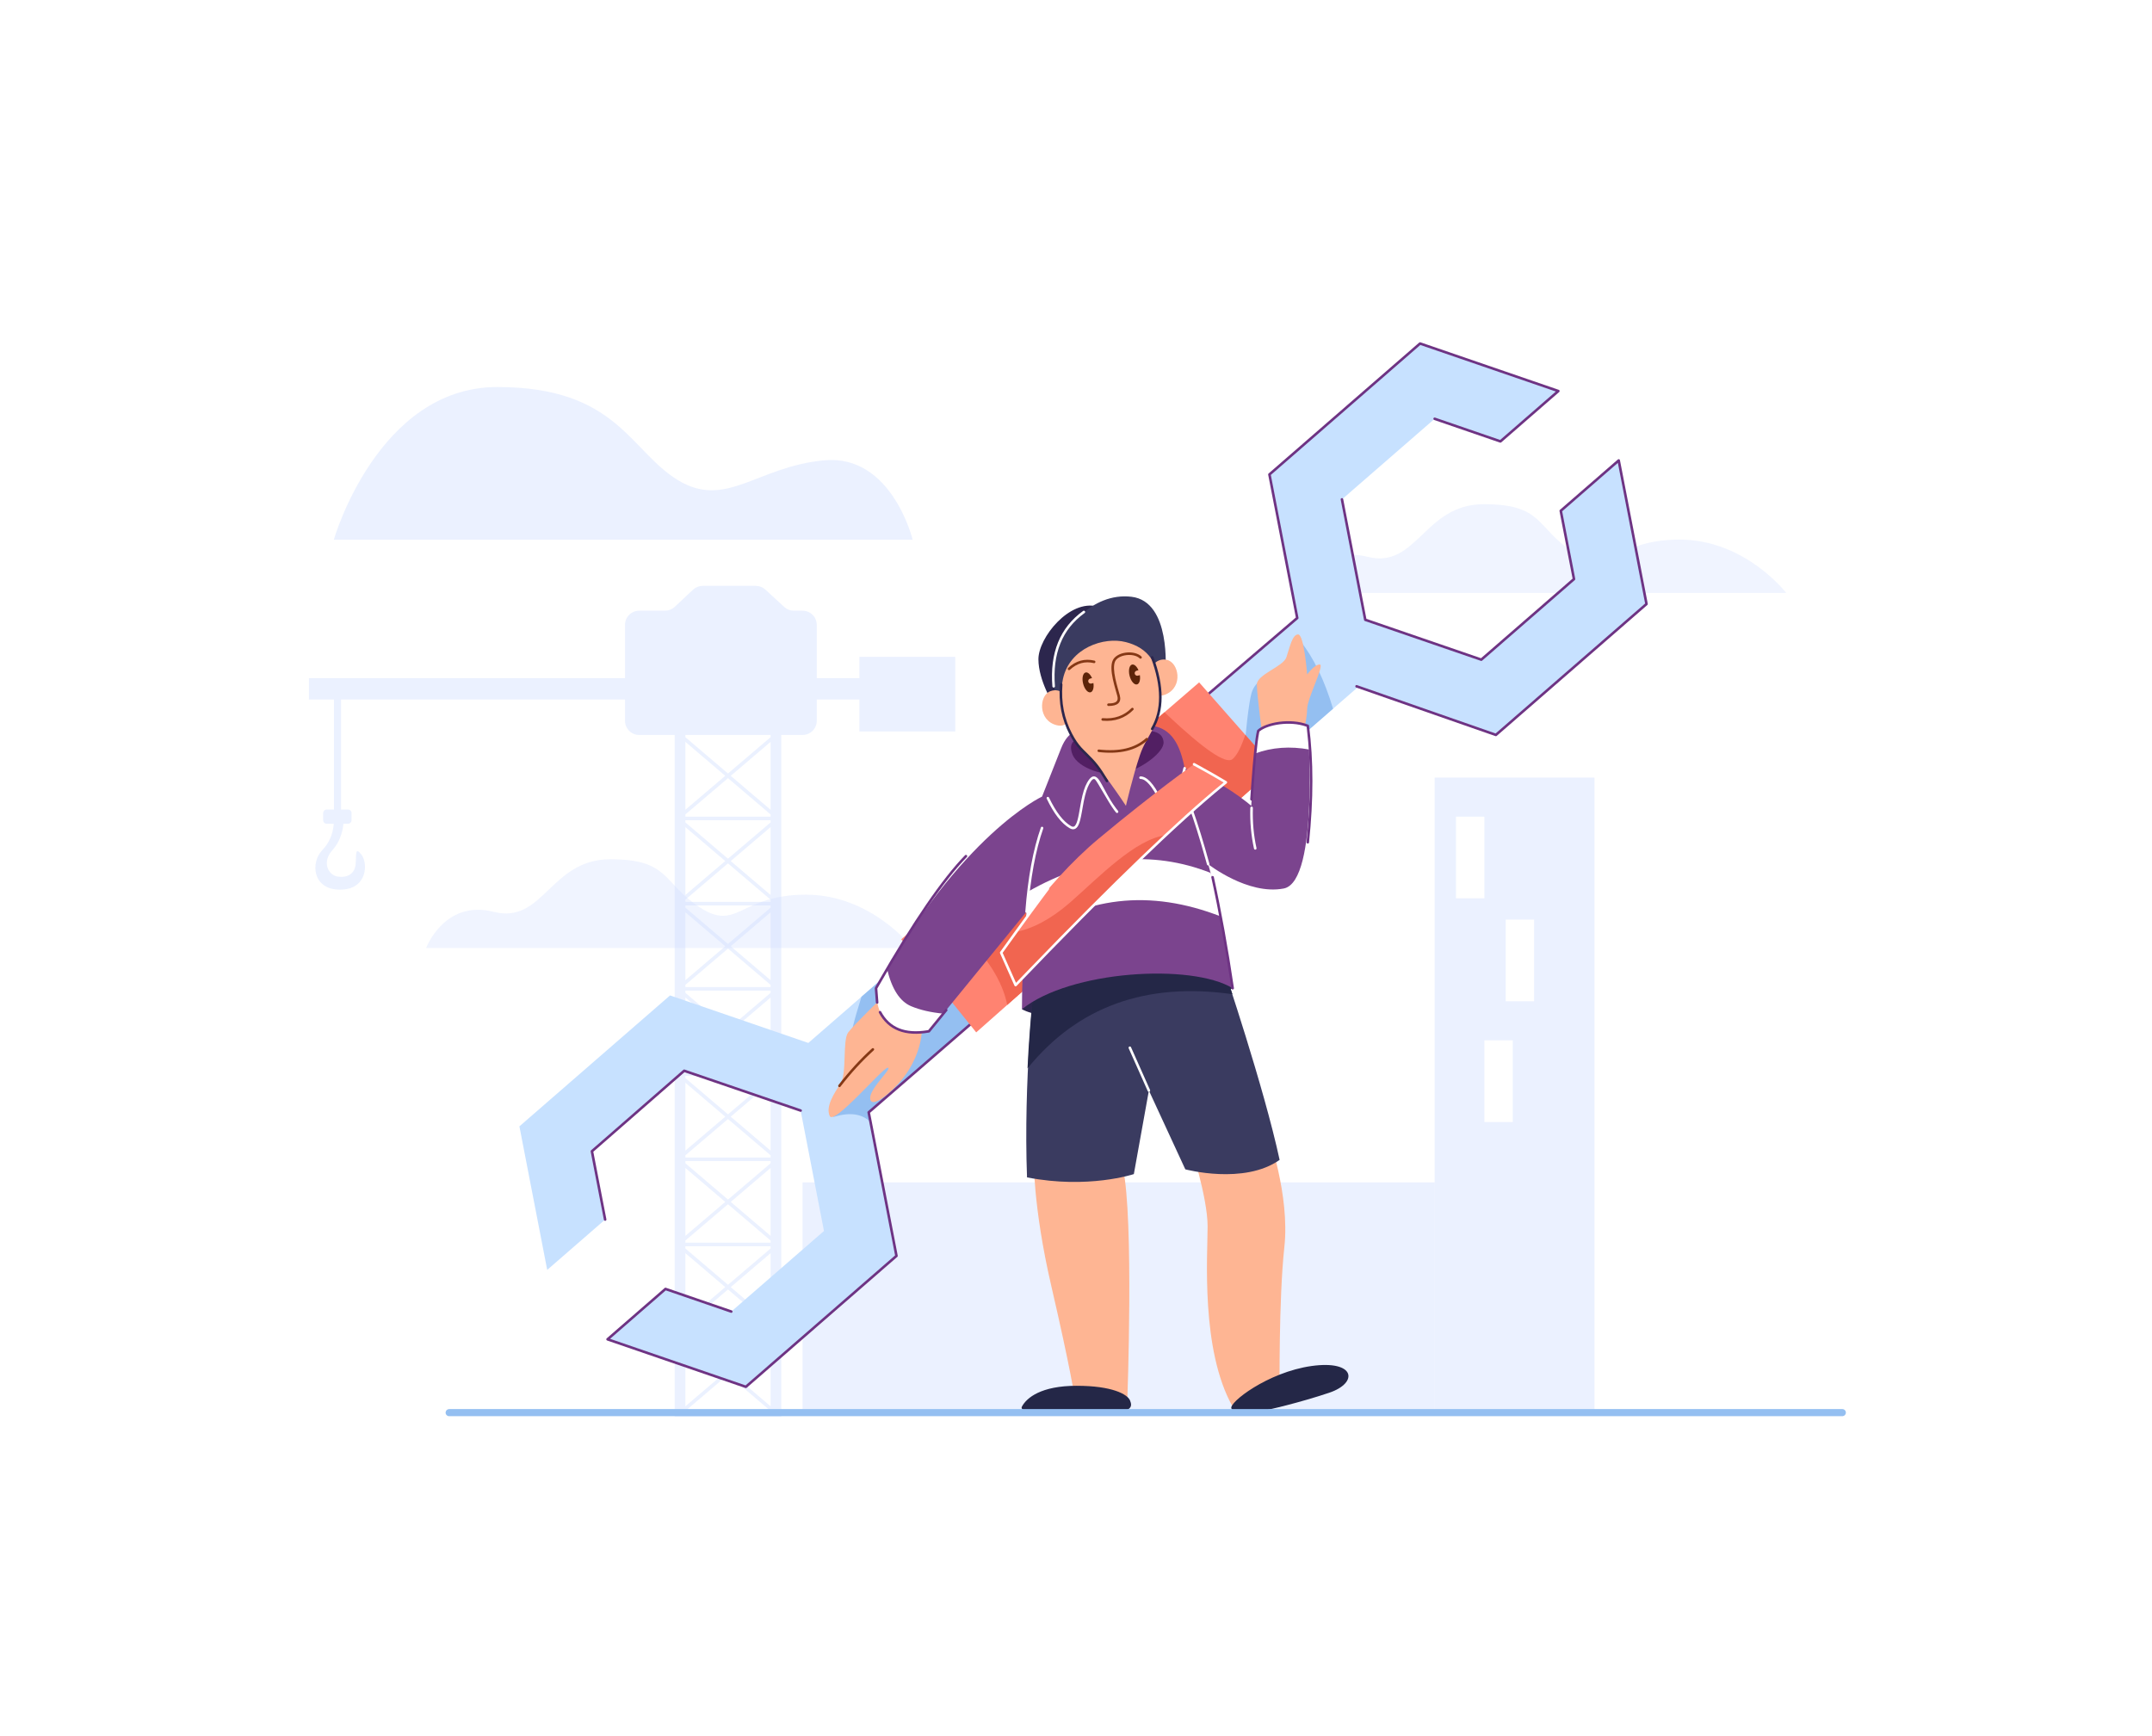 <svg width="606" height="489" viewBox="0 0 606 489" fill="none" xmlns="http://www.w3.org/2000/svg">
<g id="Repairman">
<rect width="606" height="489" fill="white"/>
<g id="Empty State 15">
<path id="Shape" opacity="0.4" fill-rule="evenodd" clip-rule="evenodd" d="M449 219V398H404V219H449ZM426 293H418V316H426V293ZM432 259H424V282H432V259ZM418 230H410V253H418V230Z" fill="#CDDCFF"/>
<path id="Path 768" opacity="0.294" fill-rule="evenodd" clip-rule="evenodd" d="M366 167H503C503 167 491.519 151.969 472.939 151.969C454.359 151.969 453.666 162.513 443.033 155.531C432.4 148.549 434.659 142 417.821 142C400.982 142 399 160.363 385.066 156.811C371.132 153.259 366 167 366 167Z" fill="#CDDCFF"/>
<path id="Path 768 Copy 2" opacity="0.294" fill-rule="evenodd" clip-rule="evenodd" d="M120 267H257C257 267 245.519 251.969 226.939 251.969C208.359 251.969 207.666 262.513 197.033 255.531C186.4 248.549 188.659 242 171.821 242C154.982 242 153 260.363 139.066 256.811C125.132 253.259 120 267 120 267Z" fill="#CDDCFF"/>
<path id="Shape_2" opacity="0.4" fill-rule="evenodd" clip-rule="evenodd" d="M212.825 165C213.828 165 214.795 165.377 215.534 166.057L220.835 170.938C221.574 171.618 222.541 171.995 223.545 171.995H226C228.209 171.995 230 173.786 230 175.995V191H242V185H269V206H242V197H230V202.995C230 205.204 228.209 206.995 226 206.995L220 206.995V399H190V206.995L180 206.995C177.791 206.995 176 205.204 176 202.995V197H96.037V228H98C98.552 228 99 228.448 99 229V231C99 231.552 98.552 232 98 232L96.71 232C96.408 234.873 95.449 237.262 93.833 239.168L93.585 239.451C90.581 242.77 92.392 246.495 95.144 246.885C97.895 247.275 99.826 246.05 100.124 243.569L100.155 243.282C100.381 240.874 99.9 238.295 101.754 240.657C103.682 243.115 103.519 250.556 95.727 250.556C88.033 250.556 87.446 243.053 90.612 239.581L90.734 239.451C92.671 237.45 93.756 234.966 93.99 232.001L92 232C91.448 232 91 231.552 91 231V229C91 228.448 91.448 228 92 228H94.037V197H87V191H176V175.995C176 173.786 177.791 171.995 180 171.995H187.26C188.275 171.995 189.253 171.609 189.995 170.914L195.152 166.081C195.893 165.387 196.871 165 197.887 165H212.825ZM205 387.156L193 397.378V398H217V397.379L205 387.156ZM217 376.934L205.771 386.5L217 396.065V376.934ZM193 376.935V396.064L204.229 386.5L193 376.935ZM217 375H193V375.621L205 385.843L217 375.62V375ZM205 363.156L193 373.378V374H217V373.379L205 363.156ZM217 352.934L205.771 362.5L217 372.065V352.934ZM193 352.935V372.064L204.229 362.5L193 352.935ZM217 351H193V351.621L205 361.843L217 351.62V351ZM205 339.156L193 349.378V350H217V349.379L205 339.156ZM217 328.934L205.771 338.5L217 348.065V328.934ZM193 328.935V348.064L204.229 338.5L193 328.935ZM217 327H193V327.621L205 337.843L217 327.62V327ZM205 315.156L193 325.378V326H217V325.379L205 315.156ZM217 304.934L205.771 314.5L217 324.065V304.934ZM193 304.935V324.064L204.229 314.5L193 304.935ZM217 303H193V303.621L205 313.843L217 303.62V303ZM205 291.156L193 301.378V302H217V301.379L205 291.156ZM217 280.934L205.771 290.5L217 300.065V280.934ZM193 280.935V300.064L204.229 290.5L193 280.935ZM217 279H193V279.621L205 289.843L217 279.62V279ZM205 267.156L193 277.378V278H217V277.379L205 267.156ZM217 256.934L205.771 266.5L217 276.065V256.934ZM193 256.935V276.064L204.229 266.5L193 256.935ZM217 255H193V255.621L205 265.843L217 255.62V255ZM205 243.156L193 253.378V254H217V253.379L205 243.156ZM217 232.934L205.771 242.5L217 252.065V232.934ZM193 232.935V252.064L204.229 242.5L193 232.935ZM217 231H193V231.621L205 241.843L217 231.62V231ZM205 219.156L193 229.378V230H217V229.379L205 219.156ZM217 208.934L205.771 218.5L217 228.065V208.934ZM193 208.935V228.064L204.229 218.5L193 208.935ZM217 207H193V207.621L205 217.843L217 207.62V207Z" fill="#CDDCFF"/>
<rect id="Rectangle" opacity="0.4" x="226" y="333" width="178" height="65" fill="#CDDCFF"/>
<path id="Path 771" opacity="0.4" fill-rule="evenodd" clip-rule="evenodd" d="M94 152H257C257 152 251.15 127.903 232.147 129.638C213.143 131.373 204.504 143.466 190.936 135.245C177.368 127.024 173.749 109 140.044 109C106.338 109 94 152 94 152Z" fill="#CDDCFF"/>
<path id="Path" fill-rule="evenodd" clip-rule="evenodd" d="M252.449 353.708L210.033 390.58L171.087 377.197L187.401 363.015L205.927 369.382L232.029 346.691L225.459 312.774L192.787 301.548L166.684 324.238L170.408 343.468L154.094 357.649L146.264 317.222L188.68 280.35L227.625 293.731L365.301 174.05L357.471 133.623L399.887 96.751L438.831 110.131L422.517 124.313L403.993 117.949L377.891 140.639L384.461 174.556L417.133 185.783L443.236 163.092L439.51 143.861L455.824 129.679L463.656 170.109L421.24 206.98L382.294 193.598L244.617 313.278L252.449 353.708Z" fill="#C7E1FF"/>
<path id="Path_2" fill-rule="evenodd" clip-rule="evenodd" d="M268.397 258.288L285.402 277.824L244.617 313.278L245.149 316.024C242.763 313.682 239.347 313.182 234.9 314.523L234.602 314.615L239.369 304.395V293.889C239.369 291.919 240.443 287.53 242.59 280.722L268.397 258.288Z" fill="#94BFF1"/>
<path id="Path_3" fill-rule="evenodd" clip-rule="evenodd" d="M366.102 180.447C369.895 185.187 372.988 191.574 375.381 199.606L349.444 222.153L349.75 218.272C350.784 205.51 351.675 197.825 352.423 195.216C353.427 191.713 357.107 189.434 363.464 188.378L366.102 180.447Z" fill="#94BFF1"/>
<path id="Path 693" d="M399.651 96.479C399.728 96.412 399.83 96.382 399.93 96.393L400.004 96.41L438.948 109.791C439.184 109.872 439.261 110.156 439.122 110.344L439.067 110.403L422.754 124.585C422.676 124.652 422.574 124.682 422.474 124.67L422.4 124.653L403.876 118.289C403.688 118.225 403.588 118.02 403.653 117.832C403.709 117.667 403.873 117.57 404.039 117.592L404.11 117.608L422.438 123.905L438.124 110.268L399.966 97.158L357.863 133.757L365.655 173.982C365.674 174.083 365.649 174.187 365.588 174.268L365.535 174.324L333.829 201.455C333.678 201.584 333.451 201.566 333.322 201.415C333.211 201.286 333.208 201.1 333.305 200.968L333.361 200.907L364.907 173.913L357.117 133.691C357.098 133.59 357.122 133.487 357.183 133.407L357.235 133.351L399.651 96.479Z" fill="#6E3383"/>
<path id="Path 690" d="M192.429 301.296C192.507 301.229 192.608 301.198 192.708 301.21L192.782 301.227L225.575 312.434C225.763 312.498 225.864 312.703 225.8 312.891C225.743 313.056 225.58 313.153 225.414 313.132L225.343 313.115L192.745 301.975L167.076 324.373L170.762 343.399C170.795 343.57 170.701 343.736 170.547 343.8L170.477 343.821C170.306 343.854 170.14 343.761 170.076 343.606L170.055 343.536L166.331 324.307C166.311 324.206 166.336 324.103 166.396 324.023L166.448 323.967L192.429 301.296Z" fill="#6E3383"/>
<path id="Path 691" d="M300.673 264.269C300.823 264.138 301.05 264.155 301.18 264.305C301.292 264.434 301.296 264.619 301.2 264.752L301.144 264.813L245.01 313.414L252.803 353.639C252.822 353.74 252.798 353.843 252.737 353.924L252.685 353.98L210.269 390.851C210.192 390.919 210.09 390.949 209.99 390.937L209.916 390.92L170.97 377.537C170.734 377.456 170.657 377.173 170.796 376.984L170.851 376.925L187.165 362.744C187.242 362.676 187.344 362.646 187.444 362.658L187.518 362.675L206.044 369.041C206.232 369.106 206.332 369.311 206.267 369.499C206.211 369.663 206.047 369.76 205.881 369.739L205.81 369.722L187.48 363.423L171.794 377.059L209.952 390.171L252.056 353.573L244.264 313.347C244.244 313.246 244.269 313.142 244.329 313.062L244.381 313.006L300.673 264.269Z" fill="#6E3383"/>
<path id="Path 689" fill-rule="evenodd" clip-rule="evenodd" d="M253.8 264.541L274.9 290.755L358.96 216.369L337.675 192.185L253.8 264.541Z" fill="#FF8371"/>
<path id="Path_4" fill-rule="evenodd" clip-rule="evenodd" d="M264.983 254.893L327.925 200.597L328.891 201.51C339.171 211.177 345.223 215.28 347.047 213.818C348.249 212.855 349.458 210.567 350.673 206.955L358.141 215.438L358.473 216.799L283.638 283.024C282.285 276.228 277.828 269.24 270.264 262.058L269.916 261.729L264.983 254.893Z" fill="#F16550"/>
<path id="Path 404" fill-rule="evenodd" clip-rule="evenodd" d="M291.103 325.824C291.103 325.824 290.764 339.454 296.075 362.319C301.385 385.184 302.805 394.426 302.805 394.426H317.449C317.449 394.426 319.347 343.194 316.206 328.904C313.065 314.615 291.103 325.824 291.103 325.824Z" fill="#FEB593"/>
<path id="Path 405" fill-rule="evenodd" clip-rule="evenodd" d="M335.087 322.004C335.087 322.004 340.06 337.164 340.06 345.367C340.06 353.569 338.076 380.156 347.117 396.174C355.341 394.426 360.339 392.207 360.339 392.207C360.339 392.207 360.065 365.9 361.672 351.236C363.28 336.572 357.057 319.431 357.057 319.431L335.087 322.004Z" fill="#FEB593"/>
<path id="Path 403" fill-rule="evenodd" clip-rule="evenodd" d="M287.781 284.229C287.781 284.229 293.53 288.001 313.457 286.744C333.385 285.487 347.117 278.32 347.117 278.32L343.683 271.555H295.569L287.781 284.229Z" fill="#2C264D"/>
<path id="Path 402" fill-rule="evenodd" clip-rule="evenodd" d="M291.264 276.849C291.264 276.849 288.18 304.288 289.208 331.593C306.455 334.959 319.29 330.666 319.29 330.666L323.524 307.131L333.782 329.326C333.782 329.326 350.31 333.755 360.339 326.666C355.935 306.203 344.571 272.586 344.571 272.586L311.156 270.063L291.264 276.849Z" fill="#3A3B60"/>
<path id="Path_5" fill-rule="evenodd" clip-rule="evenodd" d="M311.156 270.063L344.571 272.586C345.426 275.114 346.251 277.586 347.047 280.003C322.689 276.548 303.458 283.51 289.351 300.889C289.693 293.551 290.258 286.207 291.044 278.855L291.264 276.849L311.156 270.063Z" fill="#242747"/>
<g id="Group 47">
<g id="Group 46">
<path id="Path 399" fill-rule="evenodd" clip-rule="evenodd" d="M249.133 280.227C249.133 280.227 240.524 288.53 238.854 290.755C237.183 292.98 238.541 302.27 236.695 305.144C234.849 308.019 232.447 311.608 233.648 314.312C234.849 317.017 248.534 300.712 249.989 300.712C251.444 300.712 245.033 306.416 245.033 309.193C245.033 311.971 248.972 309.577 253.029 305.144C257.086 300.712 259.631 294.655 259.631 289.321C259.631 283.987 249.133 280.227 249.133 280.227Z" fill="#FEB593"/>
<path id="Path 400" d="M245.557 295.28C245.705 295.147 245.932 295.158 246.066 295.305C246.199 295.453 246.188 295.68 246.041 295.814C242.769 298.78 239.647 302.188 236.673 306.036C236.551 306.194 236.325 306.223 236.168 306.101C236.01 305.98 235.981 305.754 236.103 305.596C239.102 301.715 242.253 298.276 245.557 295.28Z" fill="#853815"/>
</g>
<path id="Path 401" fill-rule="evenodd" clip-rule="evenodd" d="M355.48 207.055C355.48 207.055 353.929 195.594 353.929 192.778C353.929 189.962 361.312 187.773 362.233 185.145C363.154 182.518 363.85 178.682 365.549 178.682C367.248 178.682 368.087 189.962 368.087 189.962C368.087 189.962 370.118 187.145 371.626 187.145C373.134 187.145 368.087 196.72 368.087 199.694C368.087 202.668 366.553 208.168 366.553 208.168L355.48 207.055Z" fill="#FEB593"/>
</g>
<path id="Path 393" fill-rule="evenodd" clip-rule="evenodd" d="M304.012 205.843C304.012 205.843 300.939 205.377 298.825 210.71C296.711 216.043 293.44 224.35 293.44 224.35C293.44 224.35 270.561 234.887 246.686 278.32C246.686 292.728 261.585 290.442 261.585 290.442L289.087 256.744C289.087 256.744 287.781 270.244 287.781 284.229C301.391 273.264 335.584 271.276 347.117 278.32C344.683 258.554 340.229 243.386 340.229 243.386C340.229 243.386 351.401 252.185 361.502 250.233C371.604 248.28 368.27 204.417 368.27 204.417C368.27 204.417 361.524 201.783 354.32 205.843C353.135 212.813 352.352 226.949 352.352 226.949C352.352 226.949 344.249 219.762 333.595 216.369C332.37 209.902 329.961 205.135 324.419 204.417C318.878 203.698 304.012 205.843 304.012 205.843Z" fill="#7B448E"/>
<path id="Path_6" fill-rule="evenodd" clip-rule="evenodd" d="M289.498 251.108C307.145 241.061 324.289 239.307 340.93 245.846C342.003 249.729 342.981 253.828 343.864 258.142C323.768 250.296 305.295 252.429 288.445 264.541C288.587 262.451 288.753 260.37 288.941 258.297L289.087 256.744L288.919 256.949C289.177 254.81 289.37 252.863 289.498 251.108Z" fill="white"/>
<path id="Path_7" fill-rule="evenodd" clip-rule="evenodd" d="M354.32 205.843C359.123 203.136 363.773 202.661 368.27 204.417C368.446 206.731 368.594 208.958 368.714 211.097C363.273 210.104 358.194 210.47 353.476 212.194L353.581 211.227C353.813 209.172 354.059 207.377 354.32 205.843Z" fill="white"/>
<path id="Path_8" fill-rule="evenodd" clip-rule="evenodd" d="M256.581 283.389C259.099 284.446 262.118 285.142 265.638 285.477L261.585 290.442C251.652 291.966 246.686 287.925 246.686 278.32C247.718 276.443 248.748 274.612 249.777 272.827C251.119 278.527 253.387 282.047 256.581 283.389Z" fill="white"/>
<path id="Path 394" d="M306.125 220.427C307.025 218.825 307.848 218.295 308.736 218.891L308.873 218.99C309.343 219.354 309.724 219.935 310.566 221.489L310.956 222.217C312.289 224.717 313.093 226.077 314.293 227.677C314.472 227.916 314.655 228.151 314.84 228.381C314.965 228.536 314.941 228.763 314.786 228.887C314.631 229.012 314.404 228.988 314.28 228.833C314.089 228.596 313.901 228.355 313.717 228.109C312.161 226.034 308.861 219.842 308.335 219.489C307.918 219.209 307.475 219.495 306.753 220.779C306.125 221.898 305.671 223.346 305.258 225.348L305.126 226.012L304.829 227.658L304.674 228.54C304.31 230.587 304.048 231.658 303.647 232.444C303.092 233.534 302.259 233.862 301.211 233.256C298.92 231.929 296.774 229.156 294.752 224.939C294.666 224.76 294.742 224.545 294.921 224.459C295.1 224.373 295.315 224.449 295.401 224.628C297.366 228.726 299.429 231.392 301.571 232.633C302.235 233.017 302.626 232.863 303.006 232.117C303.302 231.535 303.528 230.721 303.797 229.325L304.317 226.424C304.352 226.232 304.385 226.051 304.419 225.876L304.469 225.617C304.918 223.332 305.409 221.703 306.125 220.427Z" fill="white"/>
<path id="Path 395" d="M333.68 216.019C333.873 216.065 333.992 216.259 333.945 216.453L333.614 217.811C332.509 222.289 331.736 224.746 330.843 226.31C329.521 228.629 327.963 228.431 326.46 225.519L326.355 225.312C324.396 221.347 322.635 219.386 321.169 219.382C320.97 219.382 320.809 219.22 320.81 219.022C320.81 218.823 320.972 218.662 321.171 218.662C322.963 218.667 324.817 220.673 326.823 224.638L327 224.993C328.302 227.628 329.18 227.772 330.218 225.953C331.149 224.322 331.976 221.559 333.245 216.284C333.286 216.115 333.44 216.003 333.607 216.009L333.68 216.019Z" fill="white"/>
<path id="Path 396" fill-rule="evenodd" clip-rule="evenodd" d="M303.552 208.168C303.552 208.168 300.496 208.683 302.024 212.526C303.552 216.368 311.57 219.064 316.658 217.716C321.746 216.368 327.928 211.733 327.656 208.942C327.383 206.151 324.745 205.562 320.461 205.857C316.178 206.151 303.552 208.168 303.552 208.168Z" fill="#521F63"/>
<g id="Group 45">
<path id="Path 388" fill-rule="evenodd" clip-rule="evenodd" d="M296.711 198.47C296.711 198.47 292.417 191.734 292.417 185.658C292.417 179.582 301.179 168.689 309.076 170.826C316.973 172.962 320.461 182.471 320.461 189.186C320.461 195.9 296.711 198.47 296.711 198.47Z" fill="#2C264D"/>
<path id="Path 387" fill-rule="evenodd" clip-rule="evenodd" d="M297.416 198.47C297.416 198.47 296.006 191.409 297.416 184.542C298.825 177.675 307.343 166.746 318.615 168.07C329.886 169.393 328.182 189.112 328.182 189.112L297.416 198.47Z" fill="#3A3B60"/>
<path id="Path 386" fill-rule="evenodd" clip-rule="evenodd" d="M300.833 196.812C300.833 196.812 299.002 193.45 295.765 194.67C292.528 195.89 292.273 202.926 297.563 204.244C302.852 205.562 300.833 196.812 300.833 196.812Z" fill="#FEB593"/>
<path id="Path 386 Copy" fill-rule="evenodd" clip-rule="evenodd" d="M323.878 188.738C323.878 188.738 325.16 185.132 328.549 185.83C331.937 186.528 333.289 193.438 328.271 195.567C323.253 197.696 323.878 188.738 323.878 188.738Z" fill="#FEB593"/>
<path id="Path 385" fill-rule="evenodd" clip-rule="evenodd" d="M317.059 226.949C317.059 226.949 309.448 215.3 305.354 211.839C301.259 208.377 297.411 199.871 299.335 191.163C301.259 182.455 310.866 179.237 317.059 180.846C323.252 182.455 326.678 186.675 326.678 195.789C326.678 204.903 323.046 206.616 321.006 212.648C318.967 218.681 317.059 226.949 317.059 226.949Z" fill="#FEB593"/>
<path id="Path 389" d="M313.287 186.139C314.279 183.547 319.371 182.937 321.418 184.884C321.562 185.022 321.568 185.249 321.431 185.393C321.294 185.537 321.066 185.543 320.922 185.406C319.222 183.789 314.753 184.323 313.959 186.396C313.563 187.431 313.632 189.014 314.079 191.116C314.178 191.58 314.292 192.058 314.428 192.581L314.744 193.747C314.906 194.32 315.199 195.352 315.313 195.773L315.34 195.871C315.859 197.83 314.699 198.852 312.143 198.83C311.944 198.829 311.784 198.666 311.786 198.467C311.788 198.268 311.95 198.109 312.149 198.11C314.284 198.129 315.021 197.48 314.644 196.056L313.953 193.593L313.73 192.759C313.592 192.228 313.476 191.74 313.375 191.266C312.901 189.037 312.827 187.34 313.287 186.139Z" fill="#853815"/>
<path id="Path 390" d="M300.786 188.115C302.958 186.093 305.439 185.401 308.19 186.053C308.383 186.098 308.503 186.292 308.457 186.486C308.411 186.679 308.217 186.799 308.024 186.753C305.511 186.158 303.275 186.782 301.277 188.642C301.131 188.777 300.904 188.769 300.768 188.623C300.633 188.478 300.641 188.25 300.786 188.115Z" fill="#853815"/>
<path id="Path_9" fill-rule="evenodd" clip-rule="evenodd" d="M305.703 189.391C306.323 189.236 307.05 189.913 307.511 190.985L306.989 191.115C306.603 191.211 306.368 191.602 306.464 191.988C306.554 192.346 306.897 192.574 307.254 192.528L307.337 192.512L307.904 192.371C308.102 193.693 307.778 194.81 307.097 194.98C306.325 195.172 305.388 194.077 305.003 192.534C304.618 190.99 304.932 189.583 305.703 189.391Z" fill="#5C2409"/>
<path id="Path Copy 11" fill-rule="evenodd" clip-rule="evenodd" d="M318.785 187.167C319.405 187.013 320.132 187.689 320.593 188.761L320.07 188.891C319.684 188.988 319.45 189.378 319.546 189.764C319.635 190.122 319.978 190.351 320.336 190.304L320.419 190.289L320.986 190.147C321.184 191.469 320.86 192.586 320.178 192.756C319.407 192.948 318.469 191.853 318.084 190.31C317.7 188.767 318.013 187.36 318.785 187.167Z" fill="#5C2409"/>
<path id="Path 391" d="M318.623 199.44C318.763 199.299 318.991 199.298 319.132 199.439C319.273 199.579 319.273 199.807 319.133 199.948C316.828 202.263 313.935 203.275 310.481 202.977C310.283 202.96 310.136 202.786 310.153 202.588C310.17 202.39 310.345 202.243 310.543 202.26C313.788 202.539 316.471 201.601 318.623 199.44Z" fill="#853815"/>
<path id="Path 392" d="M322.699 207.902C322.846 207.768 323.074 207.779 323.208 207.926C323.341 208.073 323.33 208.301 323.183 208.434C319.955 211.368 315.344 212.485 309.373 211.803C309.176 211.78 309.034 211.602 309.056 211.404C309.079 211.207 309.257 211.065 309.455 211.088C315.235 211.748 319.641 210.681 322.699 207.902Z" fill="#853815"/>
<path id="Path 679" d="M298.854 192.419C299.052 192.435 299.2 192.609 299.184 192.807C298.78 197.79 299.664 202.357 301.834 206.516C302.769 208.308 303.594 209.506 304.567 210.571C304.795 210.821 305.028 211.062 305.314 211.344L306.118 212.131C308.704 214.677 309.744 215.976 312.023 219.773C312.125 219.944 312.07 220.165 311.899 220.267C311.729 220.37 311.508 220.314 311.405 220.144L310.942 219.379C309.01 216.218 307.974 214.969 305.608 212.639L305.037 212.08C304.634 211.688 304.331 211.381 304.035 211.056C303.019 209.944 302.159 208.695 301.196 206.849C298.961 202.567 298.052 197.865 298.466 192.749C298.482 192.551 298.656 192.403 298.854 192.419Z" fill="#2C264D"/>
<path id="Path 680" d="M324.332 184.808C324.518 184.739 324.726 184.834 324.795 185.02C327.885 193.336 327.885 200.16 324.768 205.47C324.667 205.641 324.447 205.699 324.275 205.598C324.104 205.497 324.046 205.277 324.147 205.105C327.141 200.005 327.141 193.401 324.12 185.271C324.051 185.084 324.146 184.877 324.332 184.808Z" fill="#2C264D"/>
<path id="Path 681" d="M305.011 172.058C305.172 171.942 305.397 171.978 305.513 172.139C305.63 172.301 305.593 172.526 305.432 172.642C299.123 177.191 296.336 184.048 297.07 193.262C297.085 193.46 296.938 193.633 296.739 193.649C296.541 193.665 296.368 193.517 296.352 193.319C295.6 183.866 298.487 176.762 305.011 172.058Z" fill="white"/>
</g>
<path id="Path 397" d="M334.996 226.611C335.183 226.543 335.39 226.639 335.458 226.826L335.843 227.892C337.324 232.062 338.902 237.194 340.576 243.291C340.629 243.482 340.516 243.68 340.325 243.733C340.133 243.786 339.935 243.673 339.882 243.481L339.449 241.917C337.796 236.005 336.24 231.056 334.782 227.073C334.714 226.886 334.81 226.68 334.996 226.611Z" fill="white"/>
<path id="Path 398" d="M293.1 233.077C293.166 232.889 293.371 232.79 293.559 232.856C293.747 232.922 293.845 233.127 293.78 233.315C291.611 239.501 290.165 247.321 289.446 256.771C289.431 256.969 289.258 257.118 289.06 257.103C288.861 257.087 288.713 256.915 288.728 256.716C289.452 247.208 290.908 239.329 293.1 233.077Z" fill="white"/>
<path id="Path 406" fill-rule="evenodd" clip-rule="evenodd" d="M318.216 394.426C317.501 392.678 313.193 390.288 303.191 390.288C293.19 390.288 289.106 393.633 287.758 396.174C286.409 398.714 302.976 397.885 310.953 397.885C318.93 397.885 318.93 396.174 318.216 394.426Z" fill="#242747"/>
<path id="Path 407" fill-rule="evenodd" clip-rule="evenodd" d="M354.743 397.495C352.3 397.891 347.743 398.286 346.778 396.709C345.813 395.132 356.994 386.432 369.362 384.712C381.729 382.991 382.568 389.475 374.303 392.247C366.039 395.019 357.186 397.099 354.743 397.495Z" fill="#242747"/>
<path id="Path 408" fill-rule="evenodd" clip-rule="evenodd" d="M281.932 268.312L285.994 277.432C285.994 277.432 304.905 256.809 322.941 240.321C340.978 223.833 345.207 220.323 345.207 220.323L336.242 215.24C336.242 215.24 325.388 222.863 309.414 236.168C293.44 249.474 281.932 268.312 281.932 268.312Z" fill="#FF8371"/>
<path id="Path_10" fill-rule="evenodd" clip-rule="evenodd" d="M328.452 235.189L328.582 235.175L324.261 239.115C323.828 239.511 323.388 239.913 322.941 240.321C311.281 250.98 299.347 262.935 287.14 276.186L285.994 277.432L281.932 268.312C283.136 266.341 284.377 264.415 285.654 262.535C290.65 261.664 295.81 258.934 301.134 254.346L301.515 254.015C309.482 247.027 319.717 236.264 328.452 235.189Z" fill="#F16550"/>
<path id="Path 682" d="M352.457 227.17C352.656 227.176 352.812 227.342 352.806 227.54C352.687 231.451 353.027 235.224 353.827 238.86C353.87 239.054 353.747 239.246 353.553 239.288C353.359 239.331 353.167 239.208 353.124 239.014C352.311 235.32 351.965 231.488 352.086 227.518C352.092 227.32 352.258 227.164 352.457 227.17Z" fill="white"/>
<path id="Path 683" d="M341.384 246.716C341.578 246.673 341.77 246.796 341.813 246.99C343.923 256.597 345.81 267.023 347.473 278.267C347.502 278.464 347.366 278.647 347.17 278.676C346.973 278.705 346.79 278.569 346.761 278.372C345.1 267.144 343.216 256.735 341.11 247.145C341.067 246.951 341.19 246.759 341.384 246.716Z" fill="#6E3383"/>
<path id="Path 684" d="M318.017 294.756C318.176 294.685 318.359 294.739 318.456 294.875L318.493 294.938L323.853 306.985C323.934 307.166 323.852 307.379 323.67 307.46C323.512 307.531 323.329 307.477 323.231 307.341L323.195 307.277L317.835 295.231C317.754 295.049 317.836 294.837 318.017 294.756Z" fill="white"/>
<path id="Path 685" d="M266.18 284.248C266.306 284.094 266.533 284.071 266.687 284.197C266.819 284.305 266.854 284.487 266.783 284.633L266.738 284.703L261.864 290.67C261.81 290.736 261.733 290.781 261.649 290.796C254.877 292.004 250.128 290.151 247.493 285.238C247.399 285.062 247.465 284.844 247.64 284.75C247.816 284.656 248.034 284.722 248.128 284.897C250.555 289.423 254.865 291.175 261.143 290.152L261.391 290.109L266.18 284.248Z" fill="#6E3383"/>
<path id="Path 686" d="M271.752 240.869C271.89 240.726 272.118 240.723 272.261 240.862C272.403 241 272.407 241.228 272.268 241.371C265.778 248.053 257.504 260.165 247.456 277.697L247.053 278.402L247.363 282.311C247.377 282.484 247.265 282.638 247.104 282.685L247.033 282.698C246.859 282.712 246.705 282.6 246.658 282.439L246.645 282.367L246.327 278.348L246.373 278.141L247.289 276.543C257.158 259.391 265.309 247.502 271.752 240.869Z" fill="#6E3383"/>
<path id="Path 687" d="M354.077 205.578C356.41 203.433 363.351 202.101 368.4 204.082C368.523 204.13 368.609 204.24 368.626 204.371C369.886 214.171 369.886 225.133 368.627 237.256C368.606 237.454 368.429 237.598 368.232 237.577C368.034 237.557 367.89 237.38 367.911 237.182C369.124 225.501 369.163 214.91 368.029 205.409L367.938 204.676L367.842 204.641C363.175 202.96 356.919 204.138 354.7 205.989L354.644 206.036L354.55 206.48C354.044 209.042 353.477 214.9 352.857 224.024L352.782 225.135C352.769 225.333 352.597 225.483 352.399 225.47C352.2 225.457 352.05 225.285 352.063 225.087L352.324 221.32C352.912 213.151 353.449 208.015 353.94 205.887L353.971 205.757L354.077 205.578Z" fill="#6E3383"/>
<path id="Path 688" d="M335.926 215.068C336.02 214.894 336.239 214.829 336.414 214.923L337.781 215.669C340.687 217.262 343.224 218.714 345.393 220.027C345.607 220.156 345.627 220.458 345.432 220.615L344.654 221.245C331.804 231.704 312.336 250.518 286.254 277.682C286.097 277.846 285.836 277.821 285.707 277.65L285.665 277.579L281.603 268.458C281.551 268.341 281.565 268.206 281.64 268.102L285.783 262.346C289.743 256.867 292.745 252.782 294.79 250.09C294.91 249.932 295.136 249.901 295.294 250.022C295.453 250.142 295.484 250.368 295.363 250.526L293.981 252.363C292.047 254.952 289.508 258.421 286.366 262.769L282.344 268.354L286.105 276.796L289.585 273.184C313.76 248.144 331.964 230.646 344.201 220.685L344.58 220.377L343.466 219.715C341.674 218.66 339.663 217.522 337.434 216.3L336.071 215.556C335.896 215.462 335.831 215.243 335.926 215.068Z" fill="white"/>
<path id="Path 692" d="M455.588 129.407C455.776 129.244 456.06 129.319 456.153 129.534L456.177 129.611L464.009 170.04C464.029 170.141 464.004 170.244 463.944 170.325L463.892 170.38L421.476 207.252C421.398 207.32 421.296 207.35 421.195 207.338L421.121 207.32L381.888 193.63C381.7 193.565 381.601 193.36 381.667 193.172C381.724 193.008 381.888 192.911 382.054 192.934L382.125 192.951L421.161 206.571L463.262 169.972L455.589 130.359L439.902 143.995L443.589 163.024C443.609 163.125 443.584 163.228 443.524 163.308L443.472 163.364L417.37 186.054C417.292 186.122 417.19 186.152 417.091 186.14L417.016 186.123L384.344 174.897C384.247 174.863 384.169 174.79 384.13 174.697L384.108 174.625L377.538 140.708C377.5 140.513 377.627 140.324 377.823 140.286C377.993 140.253 378.159 140.346 378.223 140.501L378.244 140.571L384.774 174.282L417.053 185.374L442.842 162.956L439.156 143.929C439.137 143.828 439.161 143.725 439.222 143.644L439.274 143.589L455.588 129.407Z" fill="#6E3383"/>
<path id="Path 4" fill-rule="evenodd" clip-rule="evenodd" d="M518.797 396.849C519.349 396.849 519.797 397.297 519.797 397.849C519.797 398.362 519.411 398.785 518.914 398.842L518.797 398.849H126.481C125.928 398.849 125.481 398.401 125.481 397.849C125.481 397.336 125.867 396.914 126.364 396.856L126.481 396.849H518.797Z" fill="#94BFF1"/>
</g>
</g>
</svg>
